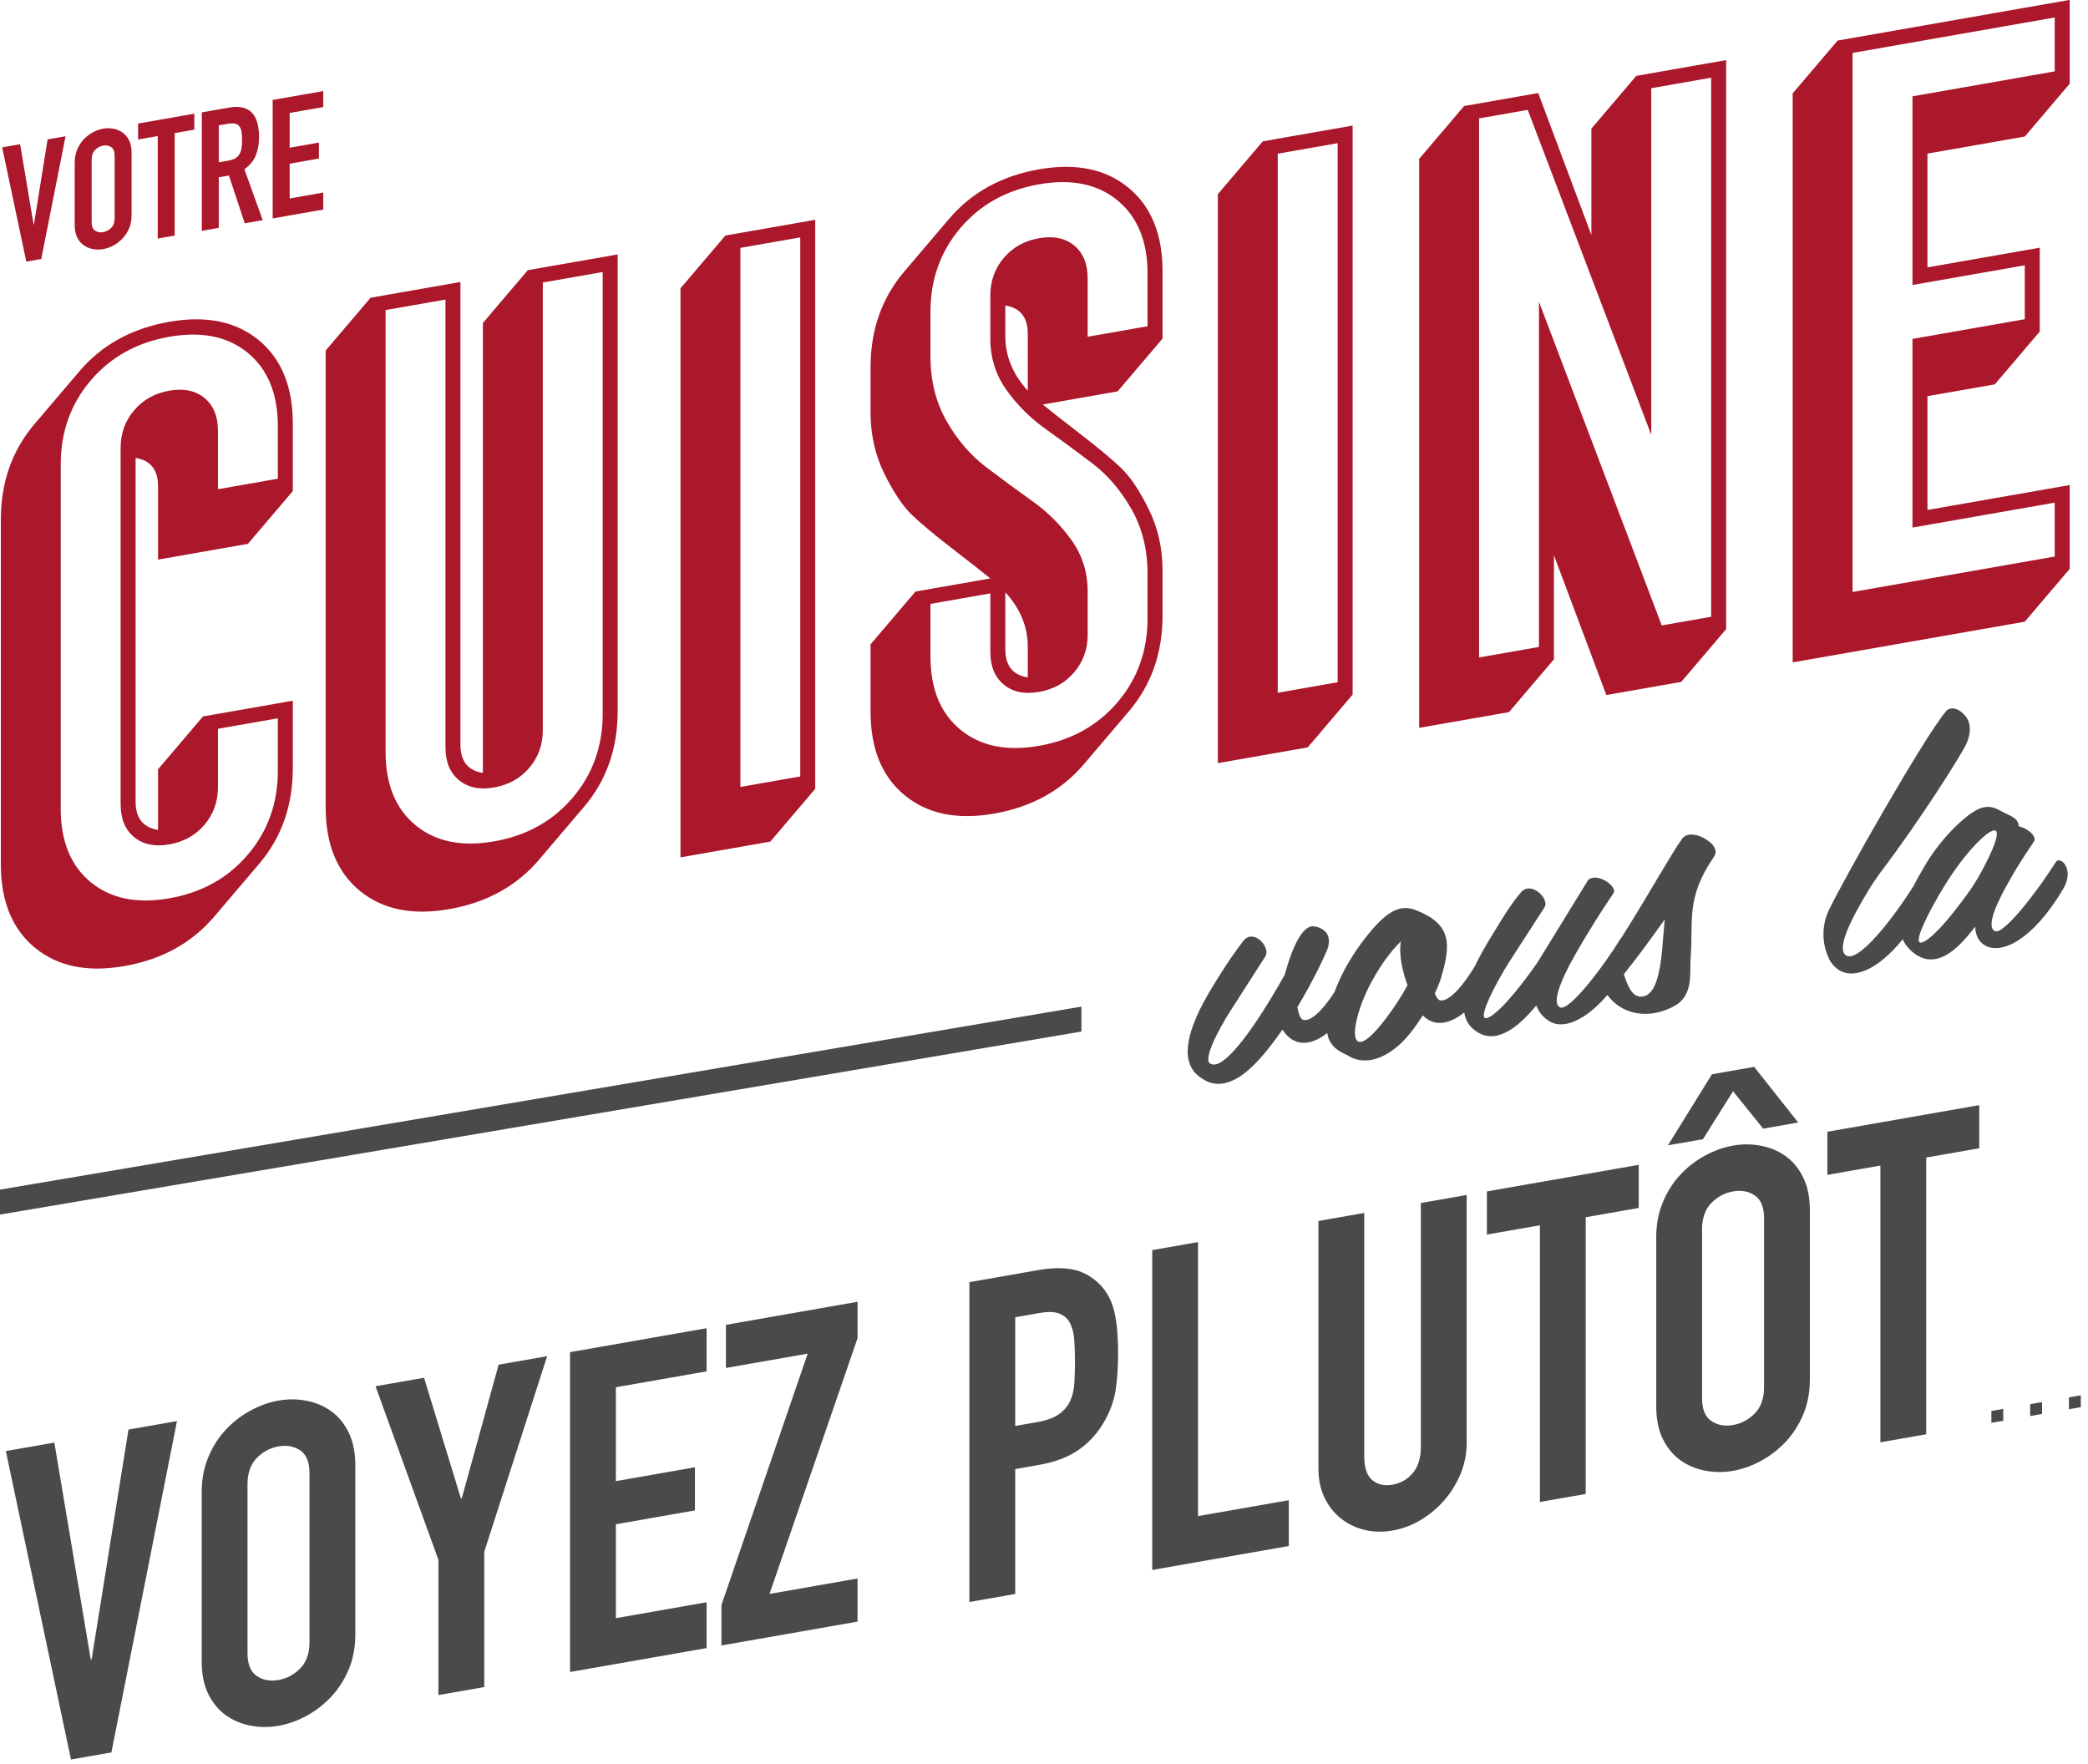 <?xml version="1.0" encoding="UTF-8"?>
<svg width="251px" height="212px" viewBox="0 0 251 212" version="1.1" xmlns="http://www.w3.org/2000/svg" xmlns:xlink="http://www.w3.org/1999/xlink">
    <!-- Generator: Sketch 49 (51002) - http://www.bohemiancoding.com/sketch -->
    <title>Group 4</title>
    <desc>Created with Sketch.</desc>
    <defs></defs>
    <g id="Page-1" stroke="none" stroke-width="1" fill="none" fill-rule="evenodd">
        <g id="01_QUESTION-02" transform="translate(-513, -200)">
            <g id="Group-4" transform="translate(513, 199)">
                <path d="M4.96,32.131 L3.16,32.446 L0.26,18.714 L2.42,18.336 L4.04,27.992 L4.08,27.985 L5.72,17.757 L7.88,17.379 L4.96,32.131 Z M8.98,20.546 C8.98,19.972 9.08,19.448 9.28,18.973 C9.48,18.498 9.743,18.089 10.07,17.745 C10.397,17.401 10.763,17.12 11.17,16.902 C11.577,16.684 11.987,16.539 12.4,16.466 C12.813,16.394 13.223,16.395 13.63,16.471 C14.037,16.546 14.403,16.698 14.73,16.928 C15.057,17.157 15.32,17.474 15.52,17.879 C15.72,18.284 15.82,18.773 15.82,19.347 L15.82,26.867 C15.82,27.453 15.72,27.981 15.52,28.449 C15.32,28.918 15.057,29.324 14.73,29.668 C14.403,30.012 14.037,30.293 13.63,30.511 C13.223,30.729 12.813,30.874 12.4,30.946 C11.987,31.019 11.577,31.017 11.17,30.942 C10.763,30.867 10.397,30.714 10.07,30.485 C9.743,30.255 9.48,29.942 9.28,29.543 C9.08,29.145 8.98,28.652 8.98,28.066 L8.98,20.546 Z M11.02,27.708 C11.02,28.202 11.157,28.541 11.43,28.726 C11.703,28.912 12.027,28.972 12.4,28.906 C12.773,28.841 13.097,28.668 13.37,28.386 C13.643,28.105 13.78,27.718 13.78,27.224 L13.78,19.704 C13.78,19.211 13.643,18.872 13.37,18.686 C13.097,18.501 12.773,18.441 12.4,18.506 C12.027,18.572 11.703,18.745 11.43,19.026 C11.157,19.308 11.02,19.695 11.02,20.188 L11.02,27.708 Z M18.96,17.356 L16.6,17.77 L16.6,15.85 L23.36,14.665 L23.36,16.585 L21,16.999 L21,29.319 L18.96,29.676 L18.96,17.356 Z M26.3,20.51 L27.46,20.306 C27.82,20.243 28.107,20.143 28.32,20.006 C28.533,19.868 28.697,19.696 28.81,19.49 C28.923,19.283 29,19.04 29.04,18.759 C29.08,18.479 29.1,18.159 29.1,17.799 C29.1,17.439 29.08,17.126 29.04,16.859 C29,16.593 28.917,16.374 28.79,16.203 C28.663,16.032 28.487,15.92 28.26,15.866 C28.033,15.812 27.733,15.818 27.36,15.884 L26.3,16.07 L26.3,20.51 Z M24.26,14.507 L27.54,13.932 C29.94,13.512 31.14,14.695 31.14,17.481 C31.14,18.308 31.01,19.041 30.75,19.68 C30.49,20.318 30.033,20.875 29.38,21.35 L31.58,27.464 L29.42,27.843 L27.52,22.096 L26.3,22.31 L26.3,28.39 L24.26,28.747 L24.26,14.507 Z M32.78,13.014 L38.86,11.948 L38.86,13.868 L34.82,14.576 L34.82,18.756 L38.34,18.139 L38.34,20.059 L34.82,20.676 L34.82,24.856 L38.86,24.148 L38.86,26.188 L32.78,27.254 L32.78,13.014 Z" id="votre" fill="#AB172B"></path>
                <path d="M14.95,117.129 C10.51,117.908 6.925,117.171 4.195,114.92 C1.465,112.668 0.1,109.322 0.1,104.882 L0.1,63.482 C0.1,58.982 1.45,55.146 4.15,51.973 L9.55,45.626 C12.25,42.453 15.85,40.472 20.35,39.683 C24.79,38.904 28.375,39.641 31.105,41.892 C33.835,44.144 35.2,47.489 35.2,51.929 L35.2,60.029 L29.8,66.376 L19,68.269 L19,59.449 C19,57.469 18.1,56.337 16.3,56.053 L16.3,97.363 C16.3,99.343 17.2,100.475 19,100.759 L19,93.469 L24.4,87.123 L35.2,85.229 L35.2,93.329 C35.2,97.83 33.85,101.666 31.15,104.839 L25.75,111.186 C23.05,114.359 19.45,116.34 14.95,117.129 Z M20.35,108.983 C24.25,108.299 27.4,106.547 29.8,103.726 C32.2,100.905 33.4,97.545 33.4,93.645 L33.4,87.345 L26.2,88.607 L26.2,95.627 C26.2,97.367 25.66,98.872 24.58,100.141 C23.5,101.41 22.09,102.198 20.35,102.503 C18.61,102.808 17.2,102.515 16.12,101.624 C15.04,100.734 14.5,99.418 14.5,97.678 L14.5,54.838 C14.5,53.098 15.04,51.594 16.12,50.324 C17.2,49.055 18.61,48.268 20.35,47.963 C22.09,47.658 23.5,47.95 24.58,48.841 C25.66,49.732 26.2,51.047 26.2,52.787 L26.2,59.807 L33.4,58.545 L33.4,52.245 C33.4,48.345 32.2,45.405 29.8,43.426 C27.4,41.447 24.25,40.799 20.35,41.483 C16.45,42.166 13.3,43.919 10.9,46.739 C8.5,49.56 7.3,52.92 7.3,56.82 L7.3,98.22 C7.3,102.12 8.5,105.06 10.9,107.039 C13.3,109.019 16.45,109.666 20.35,108.983 Z M54,110.284 C49.56,111.062 45.975,110.326 43.245,108.074 C40.515,105.823 39.15,102.477 39.15,98.037 L39.15,43.137 L44.55,36.79 L55.35,34.897 L55.35,90.517 C55.35,92.497 56.25,93.629 58.05,93.914 L58.05,39.824 L63.45,33.477 L74.25,31.584 L74.25,86.484 C74.25,90.984 72.9,94.821 70.2,97.994 L64.8,104.341 C62.1,107.514 58.5,109.495 54,110.284 Z M59.4,102.137 C63.3,101.454 66.45,99.701 68.85,96.881 C71.25,94.06 72.45,90.7 72.45,86.8 L72.45,33.7 L65.25,34.962 L65.25,88.782 C65.25,90.522 64.71,92.026 63.63,93.296 C62.55,94.565 61.14,95.352 59.4,95.657 C57.66,95.962 56.25,95.669 55.17,94.779 C54.09,93.888 53.55,92.573 53.55,90.833 L53.55,37.013 L46.35,38.275 L46.35,91.375 C46.35,95.275 47.55,98.215 49.95,100.194 C52.35,102.173 55.5,102.821 59.4,102.137 Z M81.8,104.061 L81.8,35.661 L87.2,29.314 L98,27.421 L98,95.821 L92.6,102.167 L81.8,104.061 Z M89,95.598 L96.2,94.336 L96.2,29.536 L89,30.798 L89,95.598 Z M139.75,41.702 L134.35,48.049 L125.35,49.626 C126.01,50.171 127.48,51.323 129.76,53.083 C132.04,54.844 133.72,56.244 134.8,57.285 C135.88,58.325 136.975,59.963 138.085,62.199 C139.195,64.434 139.75,66.902 139.75,69.602 L139.75,75.002 C139.75,79.502 138.4,83.339 135.7,86.512 L130.3,92.859 C127.6,96.032 124,98.013 119.5,98.802 C115.06,99.58 111.475,98.844 108.745,96.592 C106.015,94.341 104.65,90.995 104.65,86.555 L104.65,78.455 L110.05,72.108 L119.05,70.531 C118.39,69.986 116.92,68.834 114.64,67.074 C112.36,65.313 110.68,63.913 109.6,62.872 C108.52,61.832 107.425,60.194 106.315,57.958 C105.205,55.723 104.65,53.255 104.65,50.555 L104.65,45.155 C104.65,40.655 106,36.818 108.7,33.645 L114.1,27.298 C116.8,24.125 120.4,22.144 124.9,21.355 C129.34,20.577 132.925,21.313 135.655,23.565 C138.385,25.816 139.75,29.162 139.75,33.602 L139.75,41.702 Z M124.9,29.635 C126.64,29.33 128.05,29.623 129.13,30.514 C130.21,31.404 130.75,32.72 130.75,34.46 L130.75,41.48 L137.95,40.218 L137.95,33.918 C137.95,30.018 136.75,27.078 134.35,25.099 C131.95,23.119 128.8,22.472 124.9,23.155 C121,23.839 117.85,25.591 115.45,28.412 C113.05,31.232 111.85,34.593 111.85,38.493 L111.85,43.803 C111.85,46.743 112.495,49.345 113.785,51.609 C115.075,53.873 116.65,55.711 118.51,57.125 C120.37,58.539 122.23,59.908 124.09,61.232 C125.95,62.556 127.525,64.125 128.815,65.939 C130.105,67.753 130.75,69.8 130.75,72.08 L130.75,77.3 C130.75,79.04 130.21,80.544 129.13,81.814 C128.05,83.083 126.64,83.87 124.9,84.175 C123.16,84.48 121.75,84.187 120.67,83.297 C119.59,82.406 119.05,81.091 119.05,79.351 L119.05,72.331 L111.85,73.593 L111.85,79.893 C111.85,83.793 113.05,86.732 115.45,88.712 C117.85,90.691 121,91.339 124.9,90.655 C128.8,89.972 131.95,88.219 134.35,85.399 C136.75,82.578 137.95,79.218 137.95,75.318 L137.95,70.008 C137.95,67.068 137.305,64.466 136.015,62.202 C134.725,59.938 133.15,58.099 131.29,56.685 C129.43,55.271 127.57,53.902 125.71,52.578 C123.85,51.254 122.275,49.685 120.985,47.871 C119.695,46.058 119.05,44.011 119.05,41.731 L119.05,36.511 C119.05,34.771 119.59,33.266 120.67,31.997 C121.75,30.727 123.16,29.94 124.9,29.635 Z M123.55,41.122 C123.55,39.142 122.65,38.01 120.85,37.725 L120.85,41.415 C120.85,43.815 121.75,45.997 123.55,47.962 L123.55,41.122 Z M120.85,79.035 C120.85,81.015 121.75,82.147 123.55,82.432 L123.55,78.742 C123.55,76.342 122.65,74.16 120.85,72.195 L120.85,79.035 Z M146.4,92.736 L146.4,24.336 L151.8,17.99 L162.6,16.096 L162.6,84.496 L157.2,90.843 L146.4,92.736 Z M153.6,84.274 L160.8,83.012 L160.8,18.212 L153.6,19.474 L153.6,84.274 Z M170.6,88.494 L170.6,20.094 L176,13.747 L184.91,12.185 L191.3,29.245 L191.3,16.465 L196.7,10.119 L207.5,8.225 L207.5,76.625 L202.1,82.972 L193.1,84.55 L186.8,67.744 L186.8,80.254 L181.4,86.601 L170.6,88.494 Z M177.8,80.032 L185,78.77 L185,37.28 L199.76,76.182 L205.7,75.141 L205.7,10.341 L198.5,11.603 L198.5,53.273 L183.65,14.206 L177.8,15.232 L177.8,80.032 Z M215.5,80.623 L215.5,12.223 L220.9,5.876 L248.8,0.986 L248.8,11.066 L243.4,17.412 L231.7,19.463 L231.7,33.143 L245.2,30.777 L245.2,40.857 L239.8,47.203 L231.7,48.623 L231.7,62.303 L248.8,59.306 L248.8,69.386 L243.4,75.732 L215.5,80.623 Z M222.7,72.161 L247,67.901 L247,61.421 L229.9,64.419 L229.9,41.739 L243.4,39.372 L243.4,32.892 L229.9,35.259 L229.9,12.579 L247,9.581 L247,3.101 L222.7,7.361 L222.7,72.161 Z" id="Cuisine" fill="#AB172B"></path>
                <path d="M229.989,107.565 C230.391,106.781 230.865,105.94 231.4,105.036 C233,102.315 235.28,99.916 237,98.734 C238.44,97.762 239.4,97.793 240.68,98.569 C241.44,98.996 242.64,99.265 242.68,100.338 C243.76,100.549 244.88,101.553 244.52,102.136 C244.16,102.679 242.88,104.503 241.68,106.634 C240.28,109.039 238.64,112.327 239.8,112.923 C240.84,113.461 245.04,107.965 247.12,104.64 C247.6,103.796 249.48,105.426 248,107.886 C244.28,114.138 240.56,115.71 238.68,114.68 C237.8,114.194 237.48,113.37 237.44,112.377 C235.16,115.417 232.56,117.633 229.92,115.455 C229.36,114.985 228.969,114.472 228.73,113.905 C225.638,117.735 222.55,118.89 220.76,117.381 C220.2,116.919 219.88,116.375 219.68,115.81 C219.08,114.356 218.96,112.337 219.8,110.509 C221.6,106.714 231.24,89.704 233.92,86.514 C234.36,85.957 235.4,85.975 236.28,87.1 C237.04,88.047 236.88,89.355 236.36,90.446 C235.8,91.665 231.04,99.299 226,105.942 C225.4,106.808 224.92,107.492 224.88,107.579 C223.92,109.187 220.56,114.536 221.8,115.759 C223.24,117.146 227.88,110.933 229.96,107.608 C229.969,107.593 229.979,107.579 229.989,107.565 Z M194.897,113.74 C197.92,109 200.94,103.556 202.2,101.835 C202.88,100.875 204.56,101.421 205.44,102.147 C206.08,102.634 206.52,103.317 206,104.048 C202.64,108.917 203.56,111.756 203.24,116.012 C203.08,117.8 203.64,120.542 201.4,121.855 C198.401,123.604 194.974,123.053 193.231,120.601 C190.42,123.878 187.857,124.643 186.4,123.844 C185.52,123.359 185,122.69 184.68,121.866 C182.36,124.673 179.68,126.702 177.28,124.843 C176.567,124.315 176.158,123.592 176.015,122.705 C174.425,123.973 172.535,124.599 171.04,123.057 C170.12,124.498 169.04,125.927 168.04,126.743 C164.96,129.363 162.76,128.348 162.08,127.908 C161.487,127.558 159.831,127.091 159.548,125.179 C157.806,126.543 155.698,127.087 154.16,124.776 C151.32,128.834 147.56,133.333 144,130.277 C141.8,128.423 142.68,124.668 145.68,119.742 C147.8,116.251 148.8,114.996 149.44,114.123 C150.68,112.546 152.68,114.795 152.16,115.887 L148,122.376 C146.32,124.99 144.68,128.278 145.44,128.825 C147.08,129.977 151.16,124.022 154.44,118.167 C155.2,115.314 156.4,112.423 157.76,112.345 C158.28,112.334 160.24,112.75 159.64,114.895 C159.48,115.443 157.96,118.75 155.96,122.06 C156.08,122.759 156.28,123.524 156.72,123.607 C157.47,123.748 158.773,122.804 160.43,120.239 C161.766,116.572 164.183,113.527 165.52,112.105 C167.36,110.182 168.72,109.824 170.2,110.404 C174.48,112.094 174.52,114.407 173.12,118.892 C172.96,119.32 172.76,119.835 172.48,120.404 C172.64,120.816 172.84,121.181 173.12,121.252 C173.908,121.414 175.437,120.249 177.342,117.058 C177.796,116.1 178.353,115.085 179,114.022 C181.16,110.403 182.12,109.075 182.88,108.221 C184.08,106.891 186.28,109.025 185.68,110.051 L181.36,116.728 C179.68,119.422 178,122.797 178.44,123.32 C178.8,123.737 180.8,122.426 184.8,116.725 L190.92,106.772 C192,105.823 194.48,107.548 193.96,108.359 C193.76,108.674 192.2,110.948 190.68,113.494 C189.72,115.102 185.92,121.248 187.52,122.088 C188.6,122.659 192.76,117.169 194.8,113.852 C194.829,113.807 194.861,113.77 194.897,113.74 Z M163.24,126.184 C164.32,126.835 167.36,122.582 168.68,120.351 C168.84,120.083 169,119.775 169.2,119.419 C168.64,117.918 168.12,115.849 168.4,114.16 C167.4,115.135 166.2,116.625 165,118.796 C163.36,121.683 162.28,125.633 163.24,126.184 Z M197.4,120.796 C199.28,120.626 199.68,117.036 199.92,113.794 C200,113.02 200.04,112.253 200.12,111.519 C198.36,113.988 196.72,116.235 195.2,118.102 C195.6,119.272 196.12,120.94 197.4,120.796 Z M230.72,114.235 C231.08,114.652 233.08,113.341 237.08,107.64 L237.8,106.474 C238.88,104.605 240.52,101.317 239.92,100.862 C239.24,100.422 236.2,103.434 233.68,107.596 C232,110.331 230.28,113.712 230.72,114.235 Z" id="vous-la" fill="#4A4A4A"></path>
                <polygon id="Rectangle-2" fill="#4A4A4A" points="0 144 130 122 130 125 0 147"></polygon>
                <path d="M13.392,211.652 L8.532,212.504 L0.702,175.429 L6.534,174.407 L10.908,200.478 L11.016,200.459 L15.444,172.845 L21.276,171.822 L13.392,211.652 Z M24.246,180.374 C24.246,178.826 24.516,177.41 25.056,176.128 C25.596,174.845 26.307,173.739 27.189,172.811 C28.071,171.882 29.061,171.124 30.159,170.535 C31.257,169.947 32.364,169.555 33.48,169.359 C34.596,169.163 35.703,169.167 36.801,169.371 C37.899,169.574 38.889,169.986 39.771,170.605 C40.653,171.225 41.364,172.081 41.904,173.174 C42.444,174.268 42.714,175.588 42.714,177.136 L42.714,197.44 C42.714,199.024 42.444,200.449 41.904,201.713 C41.364,202.978 40.653,204.075 39.771,205.003 C38.889,205.932 37.899,206.69 36.801,207.279 C35.703,207.867 34.596,208.259 33.48,208.455 C32.364,208.651 31.257,208.647 30.159,208.443 C29.061,208.24 28.071,207.828 27.189,207.209 C26.307,206.589 25.596,205.742 25.056,204.667 C24.516,203.591 24.246,202.262 24.246,200.678 L24.246,180.374 Z M29.754,199.712 C29.754,201.044 30.123,201.96 30.861,202.461 C31.599,202.962 32.472,203.124 33.48,202.947 C34.488,202.77 35.361,202.302 36.099,201.543 C36.837,200.784 37.206,199.738 37.206,198.406 L37.206,178.102 C37.206,176.77 36.837,175.854 36.099,175.353 C35.361,174.852 34.488,174.69 33.48,174.867 C32.472,175.044 31.599,175.512 30.861,176.271 C30.123,177.03 29.754,178.076 29.754,179.408 L29.754,199.712 Z M52.704,188.507 L45.144,167.638 L50.976,166.616 L55.404,181.122 L55.512,181.103 L59.94,165.045 L65.772,164.022 L58.212,187.542 L58.212,203.796 L52.704,204.761 L52.704,188.507 Z M68.526,163.539 L84.942,160.662 L84.942,165.846 L74.034,167.758 L74.034,179.044 L83.538,177.378 L83.538,182.562 L74.034,184.228 L74.034,195.514 L84.942,193.602 L84.942,199.11 L68.526,201.987 L68.526,163.539 Z M86.724,193.937 L97.092,163.716 L87.264,165.439 L87.264,160.255 L103.086,157.481 L103.086,161.855 L92.502,192.601 L103.086,190.745 L103.086,195.929 L86.724,198.797 L86.724,193.937 Z M116.532,155.124 L124.794,153.676 C126.306,153.411 127.638,153.375 128.79,153.569 C129.942,153.763 130.986,154.282 131.922,155.126 C132.858,155.97 133.506,157.036 133.866,158.322 C134.226,159.609 134.406,161.405 134.406,163.709 C134.406,165.401 134.307,166.867 134.109,168.108 C133.911,169.349 133.488,170.548 132.84,171.705 C132.084,173.098 131.076,174.256 129.816,175.178 C128.556,176.101 126.9,176.743 124.848,177.102 L122.04,177.595 L122.04,192.607 L116.532,193.572 L116.532,155.124 Z M122.04,172.411 L124.686,171.947 C125.802,171.751 126.666,171.438 127.278,171.006 C127.89,170.575 128.34,170.055 128.628,169.447 C128.916,168.838 129.087,168.133 129.141,167.332 C129.195,166.53 129.222,165.644 129.222,164.672 C129.222,163.772 129.195,162.921 129.141,162.121 C129.087,161.32 128.925,160.647 128.655,160.1 C128.385,159.553 127.962,159.159 127.386,158.918 C126.81,158.677 125.982,158.652 124.902,158.841 L122.04,159.343 L122.04,172.411 Z M138.51,151.271 L144.018,150.306 L144.018,183.246 L154.926,181.334 L154.926,186.842 L138.51,189.719 L138.51,151.271 Z M176.31,174.453 C176.31,175.713 176.076,176.924 175.608,178.086 C175.14,179.248 174.501,180.305 173.691,181.257 C172.881,182.209 171.936,183.014 170.856,183.671 C169.776,184.328 168.624,184.764 167.4,184.979 C166.176,185.194 165.024,185.161 163.944,184.883 C162.864,184.604 161.919,184.131 161.109,183.463 C160.299,182.795 159.66,181.962 159.192,180.964 C158.724,179.966 158.49,178.837 158.49,177.577 L158.49,147.769 L163.998,146.803 L163.998,176.071 C163.998,177.439 164.322,178.391 164.97,178.925 C165.618,179.459 166.428,179.641 167.4,179.471 C168.372,179.301 169.182,178.835 169.83,178.073 C170.478,177.311 170.802,176.247 170.802,174.879 L170.802,145.611 L176.31,144.645 L176.31,174.453 Z M185.112,148.286 L178.74,149.403 L178.74,144.219 L196.992,141.02 L196.992,146.204 L190.62,147.321 L190.62,180.585 L185.112,181.55 L185.112,148.286 Z M199.098,149.722 C199.098,148.174 199.368,146.759 199.908,145.476 C200.448,144.194 201.159,143.088 202.041,142.159 C202.923,141.231 203.913,140.472 205.011,139.884 C206.109,139.295 207.216,138.903 208.332,138.708 C209.448,138.512 210.555,138.516 211.653,138.719 C212.751,138.923 213.741,139.334 214.623,139.954 C215.505,140.573 216.216,141.43 216.756,142.523 C217.296,143.616 217.566,144.937 217.566,146.485 L217.566,166.789 C217.566,168.373 217.296,169.797 216.756,171.062 C216.216,172.327 215.505,173.423 214.623,174.352 C213.741,175.28 212.751,176.039 211.653,176.627 C210.555,177.216 209.448,177.608 208.332,177.804 C207.216,177.999 206.109,177.995 205.011,177.792 C203.913,177.588 202.923,177.177 202.041,176.557 C201.159,175.938 200.448,175.091 199.908,174.015 C199.368,172.94 199.098,171.61 199.098,170.026 L199.098,149.722 Z M204.606,169.061 C204.606,170.393 204.975,171.309 205.713,171.81 C206.451,172.31 207.324,172.472 208.332,172.296 C209.34,172.119 210.213,171.651 210.951,170.892 C211.689,170.132 212.058,169.086 212.058,167.754 L212.058,147.45 C212.058,146.118 211.689,145.202 210.951,144.702 C210.213,144.201 209.34,144.039 208.332,144.216 C207.324,144.392 206.451,144.86 205.713,145.62 C204.975,146.379 204.606,147.425 204.606,148.757 L204.606,169.061 Z M205.794,130.135 L210.87,129.245 L216.162,135.931 L211.95,136.669 L208.332,132.174 L204.714,137.938 L200.502,138.676 L205.794,130.135 Z M226.044,141.111 L219.672,142.228 L219.672,137.044 L237.924,133.844 L237.924,139.028 L231.552,140.145 L231.552,173.409 L226.044,174.375 L226.044,141.111 Z M239.386,170.608 L240.814,170.358 L240.814,171.786 L239.386,172.036 L239.386,170.608 Z M244.048,169.791 L245.476,169.54 L245.476,170.968 L244.048,171.219 L244.048,169.791 Z M248.71,168.973 L250.138,168.723 L250.138,170.151 L248.71,170.401 L248.71,168.973 Z" id="voyez-plutôt…" fill="#4A4A4A"></path>
            </g>
        </g>
    </g>
</svg>